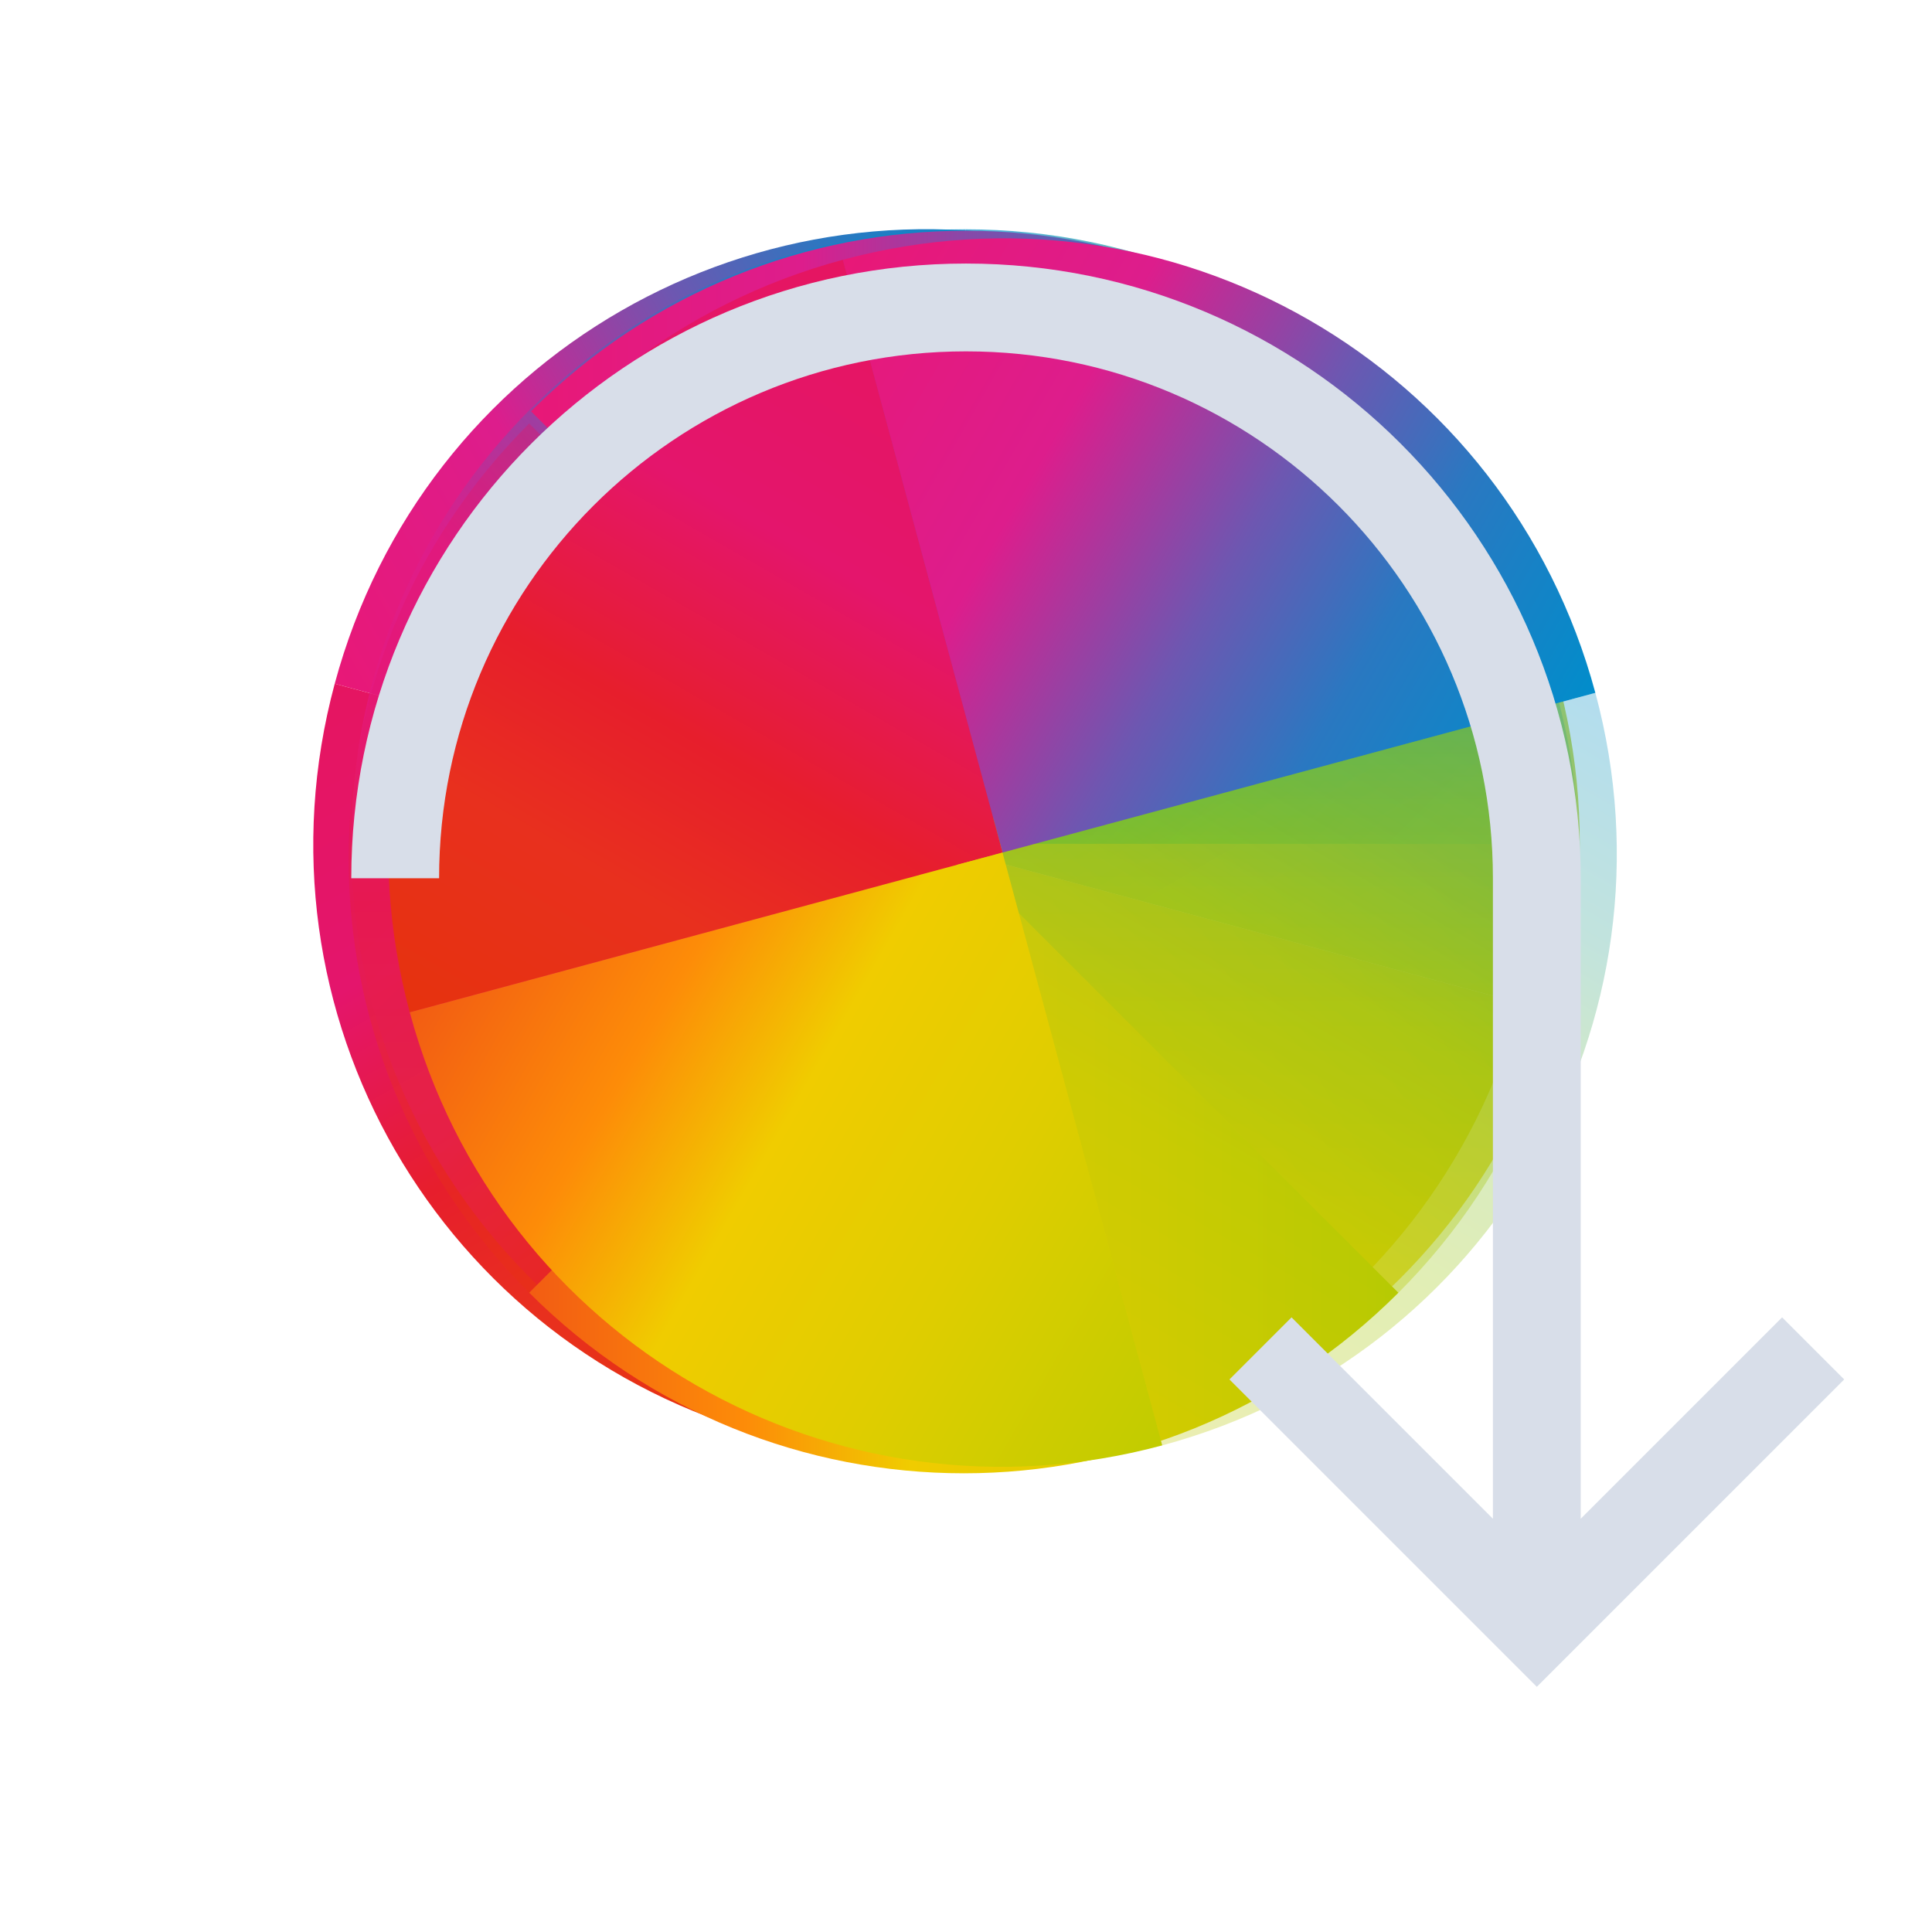 <svg viewBox="0 0 22 22" xmlns="http://www.w3.org/2000/svg" xmlns:xlink="http://www.w3.org/1999/xlink">
 <defs>
  <path id="H" d="m24 8c-8.864 0-16 7.136-16 16h16v-16" fill="url(#0)"/>
  <path id="I" d="m408.57 539.8c8.864 0 16-7.136 16-16h-16v16" fill="url(#3)"/>
  <path id="J" d="m408.57 539.8c-8.864 0-16-7.136-16-16h16v16" fill="url(#1)"/>
  <linearGradient id="3" x1="424.57" x2="408.57" y1="523.8" y2="539.8" gradientUnits="userSpaceOnUse">
   <stop stop-color="#c1cc00" offset="0"/>
   <stop stop-color="#dfcd00" offset=".312"/>
   <stop stop-color="#f0cc00" offset=".562"/>
   <stop stop-color="#fd8c08" offset=".75"/>
   <stop stop-color="#f25c13" offset="1"/>
  </linearGradient>
  <linearGradient id="0" x1="8" x2="24" y1="24" y2="8" gradientUnits="userSpaceOnUse">
   <stop stop-color="#e81877" offset="0"/>
   <stop stop-color="#dd1d8c" offset=".312"/>
   <stop stop-color="#6d57b1" offset=".562"/>
   <stop stop-color="#2a78c1" offset=".75"/>
   <stop stop-color="#018dcb" offset="1"/>
  </linearGradient>
  <linearGradient id="2" x1="424.57" x2="408.57" y1="523.8" y2="507.8" gradientUnits="userSpaceOnUse">
   <stop stop-color="#bec900" offset="0"/>
   <stop stop-color="#9ec80a" offset=".312"/>
   <stop stop-color="#71b93d" offset=".562"/>
   <stop stop-color="#35a48f" offset=".75"/>
   <stop stop-color="#018fca" offset="1"/>
  </linearGradient>
  <linearGradient id="1" x1="392.57" x2="408.57" y1="523.8" y2="539.8" gradientUnits="userSpaceOnUse">
   <stop stop-color="#e51561" offset="0"/>
   <stop stop-color="#e4156c" offset=".312"/>
   <stop stop-color="#e71e2c" offset=".562"/>
   <stop stop-color="#e8301e" offset=".75"/>
   <stop stop-color="#e6320e" offset="1"/>
  </linearGradient>
  <style type="text/css">.ColorScheme-Text {
    color:#d8dee9;
   }</style>
 </defs>
 <g transform="matrix(1.093 0 0 1.093 -1.027 -1128.6)">
  <g transform="matrix(.386 .104 -.104 .386 -92.63 796.68)">
   <use transform="translate(384.57 499.8)" clip-path="url(#5)" xlink:href="#H"/>
   <use clip-path="url(#6)" xlink:href="#J"/>
   <path d="m408.57 507.8c8.864 0 16 7.136 16 16h-16v-16" clip-path="url(#7)" fill="url(#2)"/>
   <use clip-path="url(#8)" xlink:href="#I"/>
  </g>
  <g transform="matrix(.4 0 0 .4 -152.43 831.84)" opacity=".7">
   <use transform="translate(384.57 499.8)" clip-path="url(#9)" filter="url(#4)" xlink:href="#H"/>
   <use clip-path="url(#A)" filter="url(#4)" xlink:href="#J"/>
   <use clip-path="url(#B)" filter="url(#4)" xlink:href="#I"/>
   <path d="m408.57 507.8c8.864 0 16 7.136 16 16h-16v-16" clip-path="url(#C)" fill="url(#2)" filter="url(#4)"/>
  </g>
  <use transform="matrix(.283 .283 -.283 .283 11 1027.8)" clip-path="url(#9)" opacity=".35" xlink:href="#H"/>
  <path transform="matrix(.283 .283 -.283 .283 43.591 777.65)" d="m408.57 539.8c-8.864 0-16-7.136-16-16h16v16" clip-path="url(#A)" fill="url(#1)" opacity=".35"/>
  <use transform="matrix(.283 .283 -.283 .283 43.591 777.65)" clip-path="url(#B)" opacity=".35" xlink:href="#I"/>
  <path transform="matrix(.283 .283 -.283 .283 43.591 777.65)" d="m408.57 507.8c8.864 0 16 7.136 16 16h-16v-16" clip-path="url(#C)" fill="url(#2)" opacity=".35"/>
  <g transform="matrix(.104 .386 -.386 .104 171.08 829.27)">
   <use transform="translate(384.57 499.8)" clip-path="url(#D)" opacity=".3" xlink:href="#H"/>
   <use clip-path="url(#E)" opacity=".3" xlink:href="#J"/>
   <use clip-path="url(#F)" opacity=".3" xlink:href="#I"/>
   <path d="m408.57 507.8c8.864 0 16 7.136 16 16h-16v-16" clip-path="url(#G)" fill="url(#2)" opacity=".3"/>
  </g>
 </g>
 <path class="ColorScheme-Text" d="m21 15.708-3.5 3.5-3.5-3.5 0.707-0.707 2.293 2.293v-7.293c0-3.314-2.686-6-6-6-3.314 0-6 2.686-6 6h-1c0-3.866 3.134-7 7-7s7 3.134 7 7v7.293l2.293-2.293 0.707 0.707z" fill="currentColor"/>
</svg>
